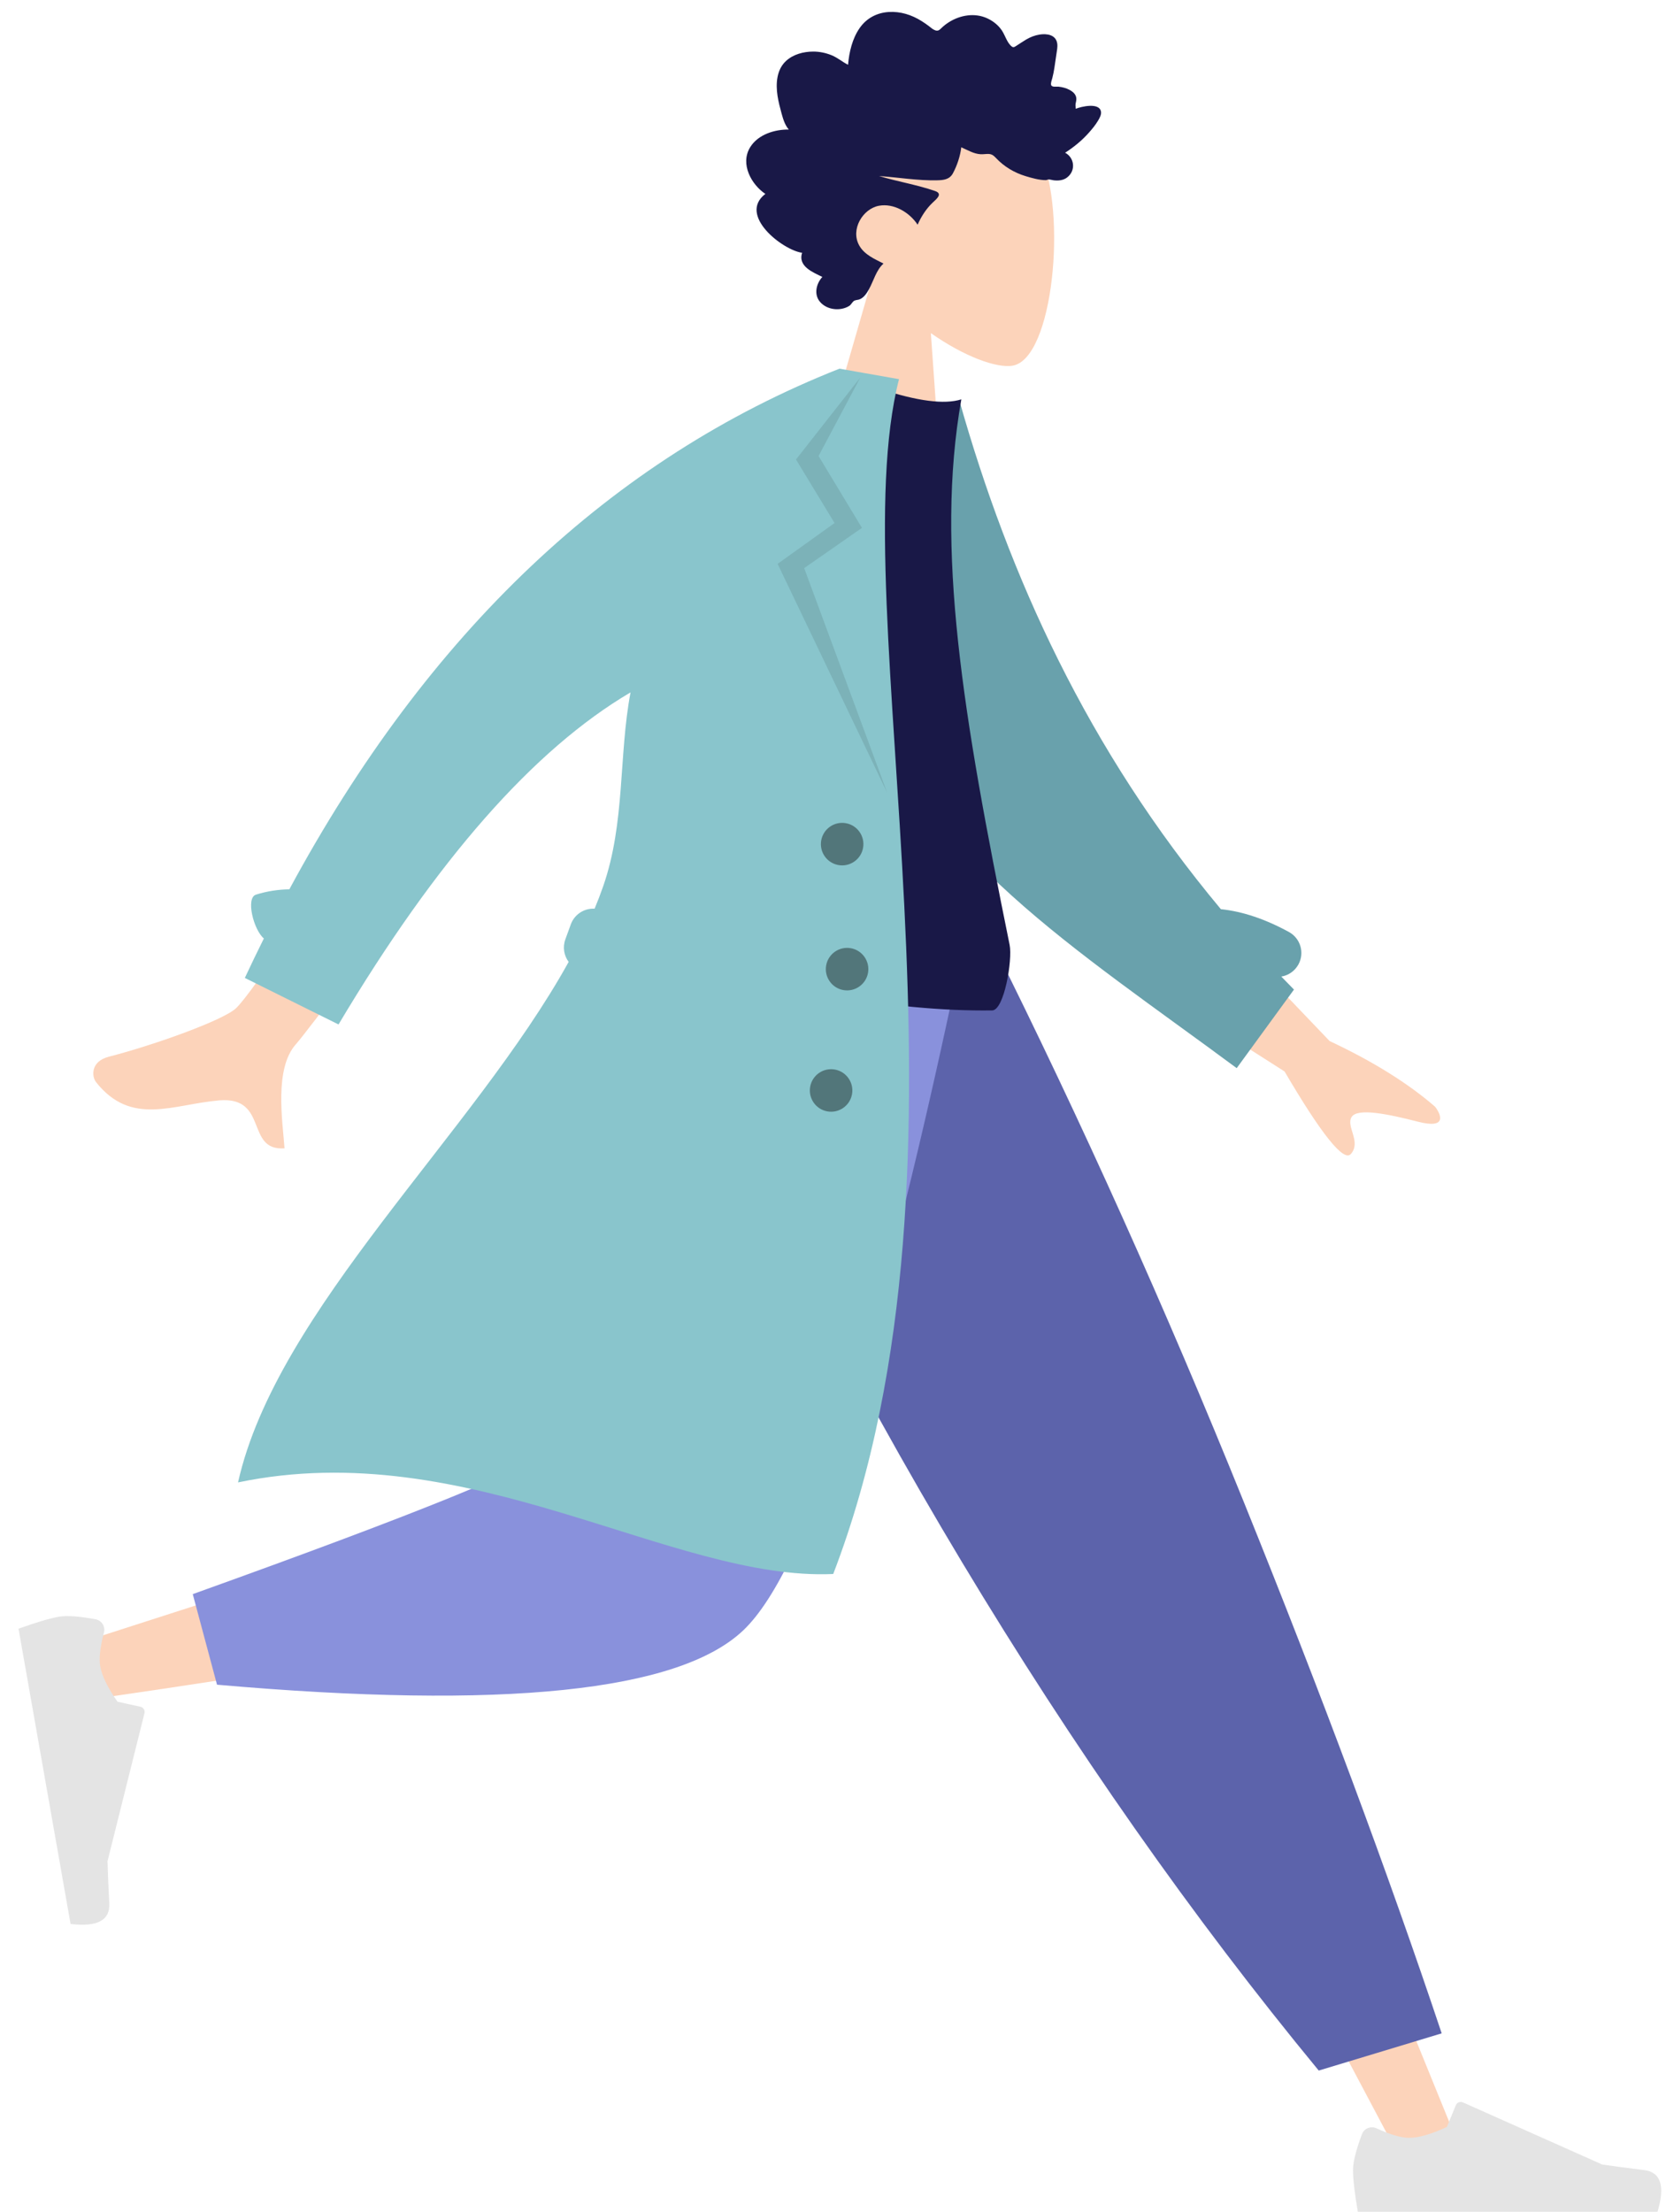 <svg width="327" height="434" viewBox="0 0 327 434" fill="none" xmlns="http://www.w3.org/2000/svg">
<path fill-rule="evenodd" clip-rule="evenodd" d="M171.274 54.365C166.873 48.403 164.111 41.28 165.193 33.591C168.312 11.436 198.962 18.501 204.205 30.16C209.448 41.818 206.739 70.272 198.807 71.735C195.643 72.319 189.161 69.894 182.708 65.362L184.845 95.574L159.876 93.828L171.274 54.365Z" fill="#FCD3BA"/>
<path fill-rule="evenodd" clip-rule="evenodd" d="M154.826 25.419C154.075 24.563 153.715 23.392 153.41 22.282C153.094 21.129 152.789 19.966 152.609 18.776C152.248 16.399 152.432 13.708 154.228 12.008C155.669 10.644 157.723 10.131 159.587 10.119C160.829 10.111 162.085 10.372 163.242 10.844C164.39 11.312 165.349 12.153 166.454 12.71C166.674 10.191 167.29 7.583 168.72 5.52C170.096 3.534 172.14 2.509 174.397 2.357C176.713 2.202 178.941 2.897 180.917 4.152C181.412 4.466 181.901 4.793 182.365 5.157C182.754 5.462 183.155 5.824 183.627 5.97C184.152 6.132 184.438 5.842 184.812 5.477C185.251 5.049 185.738 4.679 186.248 4.356C188.503 2.929 191.362 2.478 193.781 3.597C194.896 4.112 195.957 4.929 196.663 6.003C197.292 6.959 197.685 8.435 198.596 9.134C198.983 9.431 199.295 9.096 199.682 8.858C200.264 8.502 200.824 8.103 201.412 7.758C202.238 7.272 203.12 6.928 204.049 6.781C205.409 6.564 207.253 6.766 207.514 8.546C207.611 9.214 207.452 9.911 207.359 10.571C207.232 11.477 207.101 12.383 206.959 13.287C206.85 13.974 206.728 14.635 206.55 15.305C206.455 15.661 206.191 16.32 206.32 16.693C206.482 17.159 207.395 16.964 207.775 17.006C208.528 17.09 209.276 17.276 209.951 17.647C210.474 17.934 211.017 18.342 211.202 18.977C211.315 19.368 211.251 19.756 211.158 20.143C211.045 20.608 211.119 20.863 211.145 21.342C212.193 20.913 215.782 20.05 216.097 21.897C216.202 22.512 215.819 23.172 215.528 23.664C215.017 24.527 214.372 25.304 213.717 26.041C212.35 27.58 210.756 28.878 209.062 29.965C210.889 30.936 211.209 33.443 209.473 34.802C208.706 35.403 207.727 35.48 206.82 35.374C206.489 35.336 206.018 35.174 205.752 35.214C205.609 35.235 205.449 35.344 205.253 35.344C203.964 35.342 202.536 34.931 201.302 34.559C199.102 33.895 197.059 32.688 195.444 30.954C195.029 30.509 194.68 30.246 194.083 30.21C193.559 30.179 193.036 30.286 192.513 30.263C191.128 30.202 189.929 29.439 188.677 28.899C188.477 30.628 187.85 32.503 187.031 34.013C186.364 35.245 185.143 35.346 183.948 35.374C180.127 35.466 176.346 34.801 172.545 34.541C176.166 35.629 179.944 36.238 183.522 37.471C185.139 38.029 183.803 39.052 183.044 39.773C181.795 40.96 180.822 42.471 180.108 44.084C178.472 41.612 175.399 39.844 172.531 40.368C169.361 40.946 166.874 45.004 168.653 48.171C169.686 50.009 171.727 50.833 173.411 51.71C171.957 53.024 171.484 55.082 170.546 56.778C170.083 57.614 169.45 58.552 168.529 58.79C168.189 58.879 167.798 58.861 167.516 59.114C167.167 59.427 167.064 59.797 166.628 60.057C164.89 61.093 162.307 60.823 160.943 59.217C159.709 57.764 160.206 55.636 161.412 54.334C159.697 53.475 156.545 52.303 157.44 49.6C153.63 49.078 144.771 42.221 150.225 38.044C147.518 36.254 145.2 32.179 147.251 28.873C148.83 26.328 152.155 25.373 154.826 25.419Z" fill="#191847"/>
<path fill-rule="evenodd" clip-rule="evenodd" d="M139.382 184.699L216.876 314.255L274.974 423.783H287.488L190.143 184.699L139.382 184.699Z" fill="#FCD3BA"/>
<path fill-rule="evenodd" clip-rule="evenodd" d="M267.323 418.729C266.156 421.843 265.573 424.174 265.573 425.72C265.573 427.6 265.886 430.345 266.512 433.953C268.694 433.953 288.301 433.953 325.334 433.953C326.862 428.899 325.98 426.171 322.687 425.768C319.393 425.365 316.657 425.002 314.479 424.677L287.14 412.489C286.614 412.254 285.997 412.491 285.762 413.017C285.758 413.026 285.755 413.035 285.751 413.044L283.993 417.307C280.945 418.729 278.467 419.44 276.561 419.44C275.013 419.44 272.874 418.815 270.145 417.564L270.145 417.564C269.098 417.084 267.86 417.544 267.38 418.591C267.359 418.636 267.34 418.682 267.323 418.729Z" fill="#E4E4E4"/>
<path fill-rule="evenodd" clip-rule="evenodd" d="M258.838 406.244L282.971 398.944C272.398 367.336 259.439 332.552 244.094 294.593C228.749 256.634 212.27 220.003 194.655 184.699H126.496C146.079 229.357 166.841 269.934 188.78 306.431C210.718 342.928 234.071 376.199 258.838 406.244Z" fill="#5C63AB"/>
<path fill-rule="evenodd" clip-rule="evenodd" d="M134.289 184.699C126.975 230.226 112.868 288.391 111.537 290.186C110.65 291.383 78.698 302.09 15.684 322.306L18.387 333.341C93.532 322.499 133.127 314.087 137.172 308.105C143.239 299.133 173.535 228.254 185.269 184.699H134.289Z" fill="#FCD3BA"/>
<path fill-rule="evenodd" clip-rule="evenodd" d="M37.834 312.767L42.596 330.54C98.8 335.469 133.237 331.907 145.908 319.854C158.579 307.801 173.02 262.749 189.231 184.699H124.237C113.966 248.612 108.224 281.909 107.01 284.592C105.797 287.275 82.738 296.667 37.834 312.767Z" fill="#8991DC"/>
<path fill-rule="evenodd" clip-rule="evenodd" d="M18.77 317.709C15.5 317.101 13.104 316.931 11.581 317.199C9.729 317.526 7.08 318.311 3.636 319.555C4.015 321.703 7.42 341.012 13.85 377.482C19.092 378.11 21.626 376.767 21.451 373.454C21.276 370.141 21.159 367.383 21.1 365.182L28.356 336.141C28.495 335.582 28.156 335.016 27.597 334.877C27.587 334.874 27.578 334.872 27.568 334.87L23.065 333.879C21.134 331.124 20.004 328.808 19.673 326.931C19.404 325.405 19.648 323.191 20.407 320.286L20.407 320.286C20.697 319.172 20.03 318.032 18.915 317.741C18.867 317.729 18.819 317.718 18.77 317.709Z" fill="#E4E4E4"/>
<path fill-rule="evenodd" clip-rule="evenodd" d="M232.459 174.423L260.979 204.256C269.441 208.221 276.339 212.513 281.671 217.133C282.853 218.664 284.097 221.563 278.336 220.084C272.575 218.605 266.448 217.309 265.291 219.158C264.134 221.008 267.248 224.014 265.146 226.414C263.744 228.015 259.405 222.617 252.13 210.221L222.06 191.048L232.459 174.423ZM85.971 138.261L103.481 144.725C75.143 182.682 60.015 202.725 58.098 204.856C53.785 209.651 55.468 219.956 55.846 225.303C48.074 225.861 52.818 215.044 42.959 215.898C33.96 216.677 25.745 221.034 18.85 212.311C18.003 211.239 17.729 208.264 21.346 207.332C30.356 205.013 43.896 200.141 46.337 197.804C49.665 194.617 62.877 174.769 85.971 138.261Z" fill="#FCD3BA"/>
<path fill-rule="evenodd" clip-rule="evenodd" d="M239.63 178.382C243.899 178.823 248.361 180.33 252.984 182.853C255.259 184.094 256.097 186.945 254.856 189.22C254.135 190.542 252.871 191.378 251.492 191.604C252.312 192.456 253.14 193.306 253.978 194.154L242.738 209.569C211.017 186.095 180.633 167.257 170.786 136.002C167.48 125.513 174.927 93.173 176.544 81.216L188.322 78.648C198.053 112.998 213.421 147.017 239.63 178.382Z" fill="#69A1AC"/>
<path fill-rule="evenodd" clip-rule="evenodd" d="M118.494 184.802C150.157 194.042 175.572 198.524 194.738 198.246C197.113 198.211 198.758 188.291 198.17 185.399C189.007 140.359 183.53 107.605 188.688 78.353C185.364 79.407 179.995 78.706 172.581 76.25C146.813 102.789 131.313 135.719 118.494 184.802Z" fill="#191847"/>
<path fill-rule="evenodd" clip-rule="evenodd" d="M111.616 188.723C110.702 187.498 110.403 185.851 110.965 184.307L112.035 181.367C112.76 179.374 114.694 178.171 116.707 178.285C117.324 176.805 117.891 175.327 118.404 173.851C122.74 161.382 121.417 148.173 123.762 135.845C104.763 147.023 85.657 168.741 66.446 200.999L48.055 191.871C49.279 189.252 50.525 186.671 51.791 184.129C49.777 182.462 48.188 176.171 50.243 175.528C52.365 174.863 54.55 174.517 56.793 174.482C84.025 124.048 120.019 89.999 164.774 72.334L168.347 72.964L176.454 74.393C164.996 119.265 194.989 226.93 163.544 308.819C131.858 310.251 92.071 281.395 46.722 290.848C54.319 256.978 92.97 222.429 111.616 188.723L111.616 188.723Z" fill="#89C5CC"/>
<path fill-rule="evenodd" clip-rule="evenodd" d="M168.834 74.109L160.663 89.469L169.179 103.566L157.843 111.465L174.13 155.525L152.629 110.628L163.807 102.619L156.239 90.153L168.834 74.109Z" fill="black" fill-opacity="0.1"/>
<path fill-rule="evenodd" clip-rule="evenodd" d="M164.571 169.726C162.302 169.326 160.787 167.163 161.187 164.894C161.587 162.625 163.751 161.11 166.02 161.51C168.288 161.91 169.803 164.073 169.403 166.342C169.003 168.611 166.84 170.126 164.571 169.726ZM165.541 194.254C163.272 193.854 161.757 191.69 162.157 189.421C162.557 187.152 164.721 185.637 166.99 186.037C169.259 186.438 170.773 188.601 170.373 190.87C169.973 193.139 167.81 194.654 165.541 194.254ZM162.403 218.057C160.134 217.657 158.619 215.493 159.019 213.225C159.419 210.956 161.583 209.441 163.851 209.841C166.12 210.241 167.635 212.404 167.235 214.673C166.835 216.942 164.672 218.457 162.403 218.057Z" fill="black" fill-opacity="0.4"/>
</svg>
